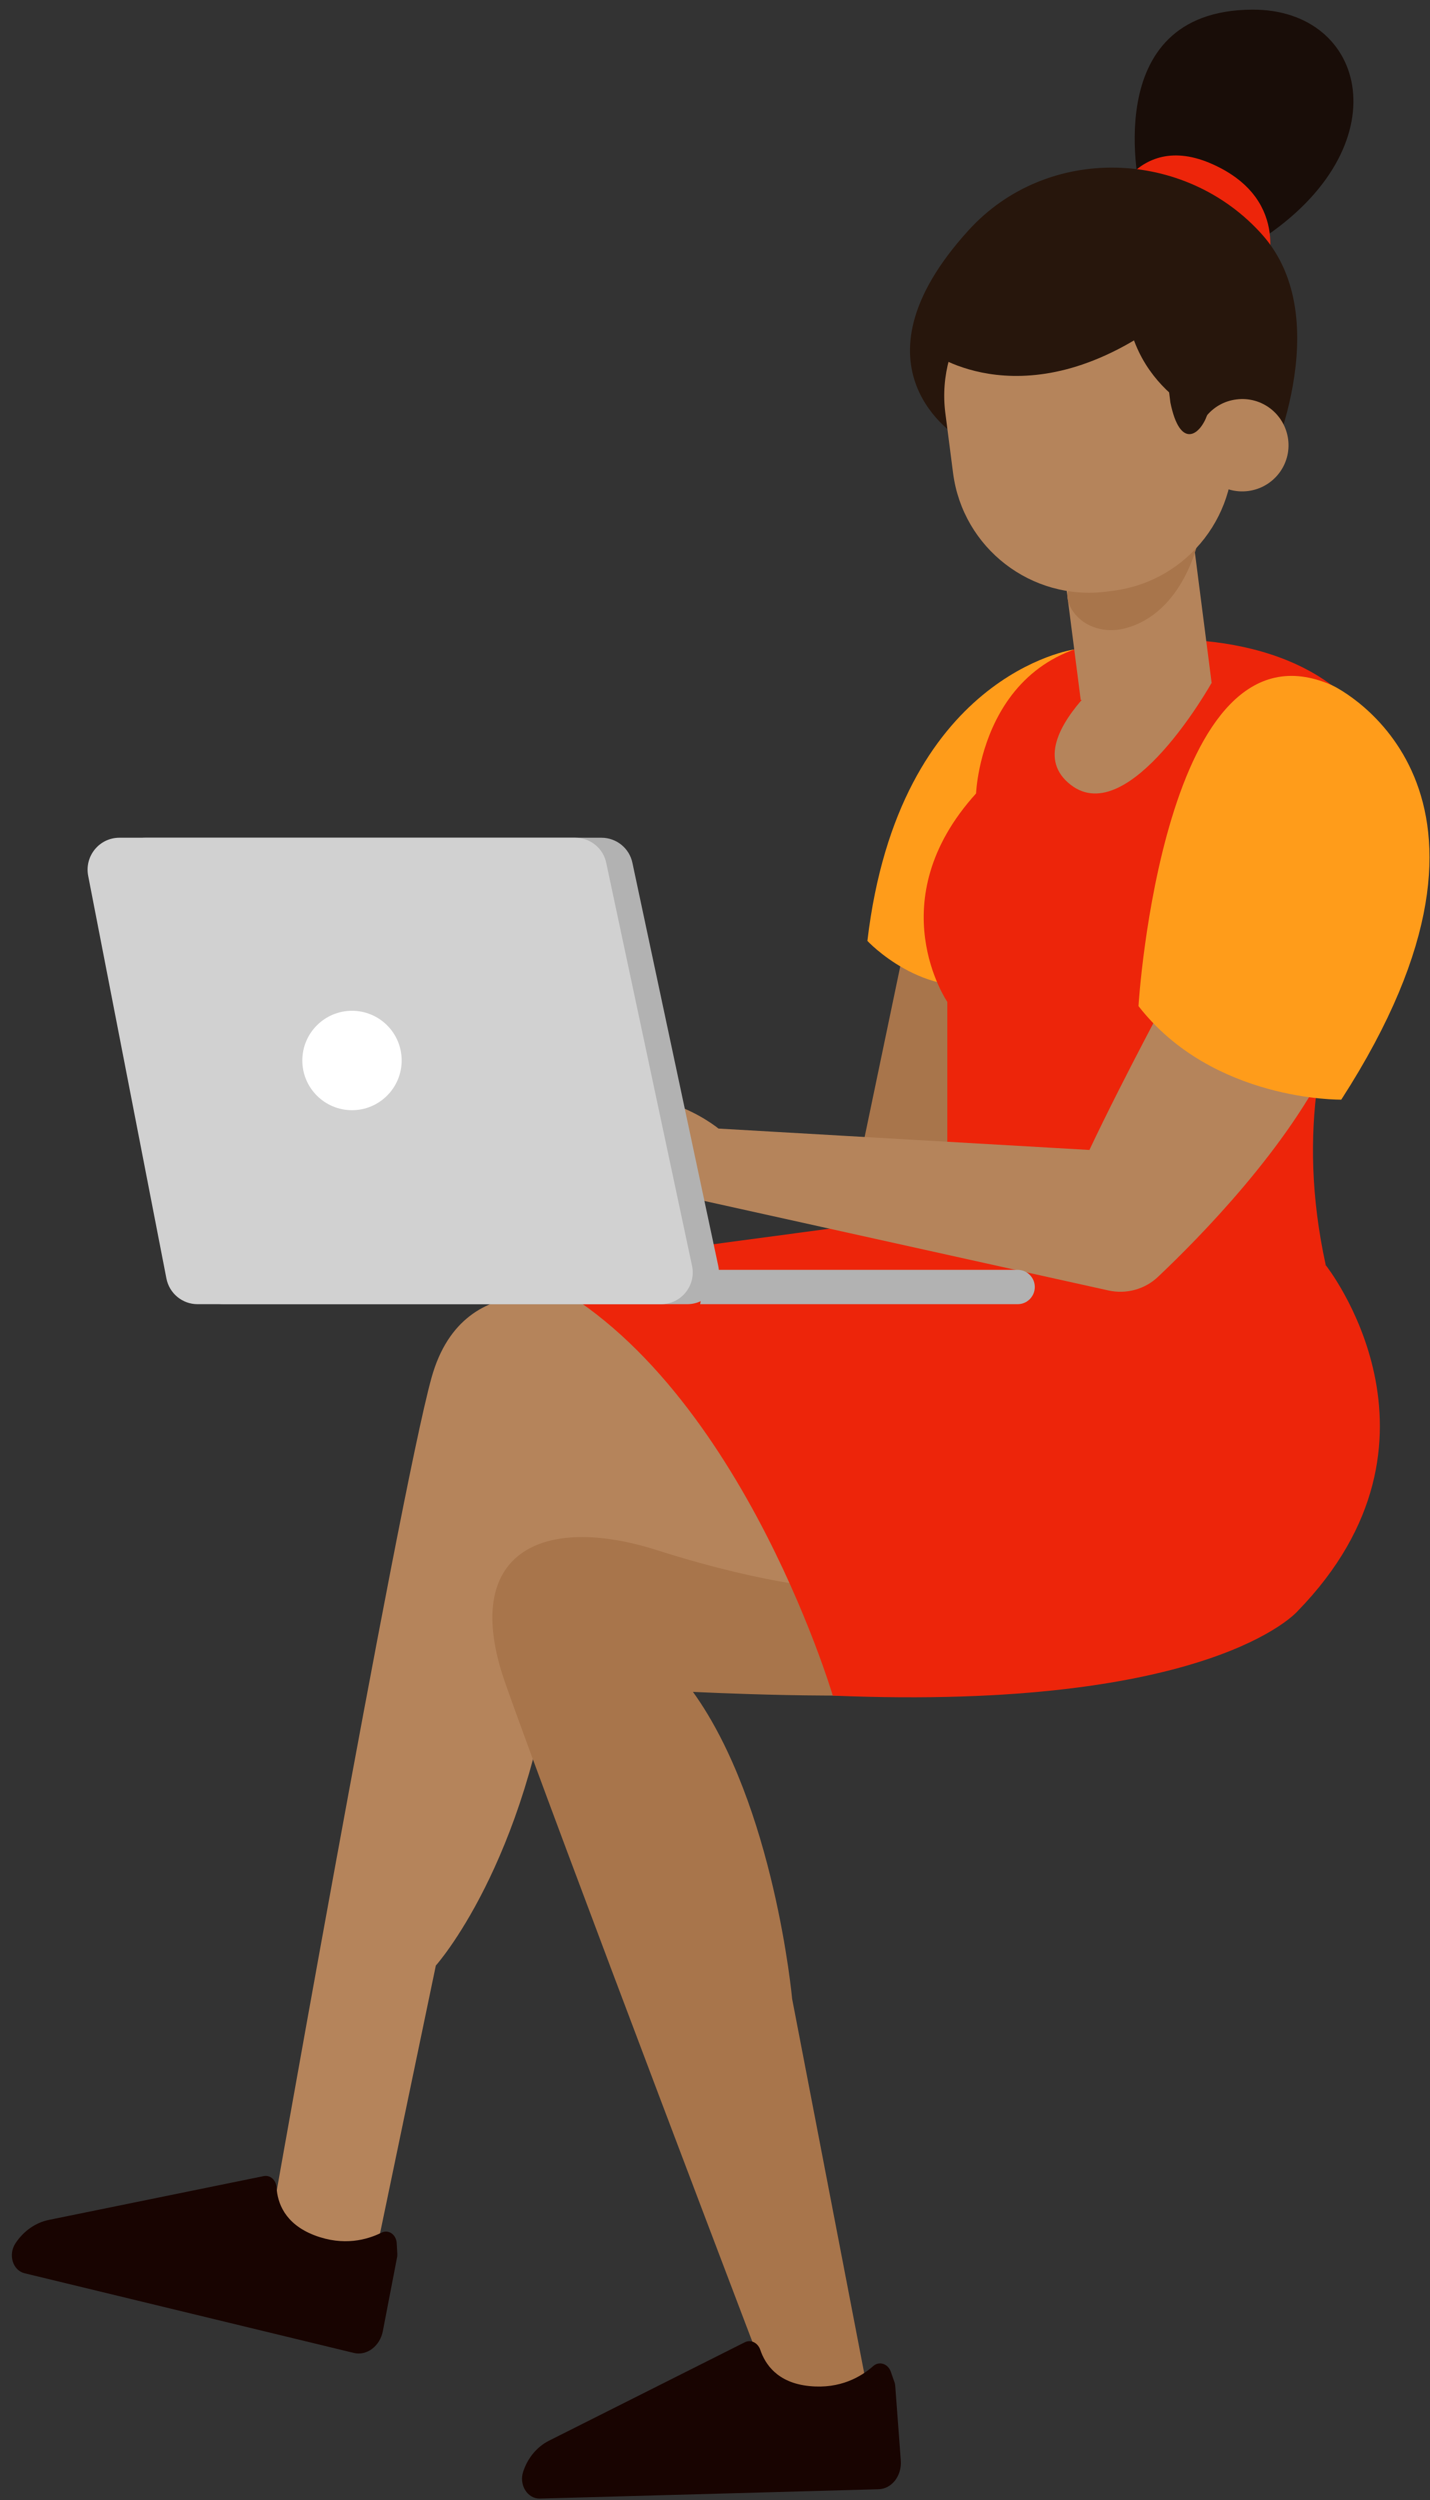<svg width="95" height="166" viewBox="0 0 95 166" fill="none" xmlns="http://www.w3.org/2000/svg">
<rect x="0" y="0" width="95" height="166" fill="#333333" stroke="none"/>
<path d="M60.455 61.06L56.724 78.92L68.374 80.42C68.374 80.42 69.385 61.86 68.374 61.76C67.365 61.67 60.455 61.06 60.455 61.06Z" fill="#A8754B"/>
<path d="M71.355 43.12C71.355 43.12 59.715 44.76 57.624 62.47C57.624 62.47 61.334 66.46 66.064 65.23L71.355 43.12Z" fill="#FF9C1A"/>
<path d="M76.404 42.51C76.404 42.51 87.745 41.39 91.734 49.38C95.734 57.37 84.075 65.69 88.075 84L62.934 82.67V66.52C62.934 66.52 58.355 59.84 64.844 52.68C64.844 52.68 65.234 41.8 76.404 42.51Z" fill="#ED250A"/>
<path d="M39.005 86.59C39.005 86.59 30.855 83.57 28.665 91.48C26.474 99.38 17.395 151.03 17.395 151.03H24.674L28.954 130.5C28.954 130.5 34.995 123.77 36.844 109.48L62.245 106.45L39.005 86.59Z" fill="#B5845B"/>
<path d="M55.664 105.49C55.664 105.49 51.344 105.37 43.675 102.93C36.005 100.48 30.535 103.07 33.554 111.71C36.575 120.34 51.834 160.34 51.834 160.34L57.614 158.61L52.624 132.71C52.624 132.71 51.455 119.86 46.035 112.33C46.035 112.33 57.434 112.9 61.334 112.3C65.215 111.71 55.664 105.49 55.664 105.49Z" fill="#A8754B"/>
<path d="M88.075 84C88.075 84 97.294 95.59 86.204 106.97C86.204 106.97 80.495 113.62 55.325 112.58C55.325 112.58 48.724 90.3 34.684 84.31L63.745 80.42L88.075 84Z" fill="#ED250A"/>
<path d="M75.784 12.92C75.784 12.92 72.784 0.71 83.174 0.64C90.865 0.59 93.154 9.78 83.725 15.93L75.784 12.92Z" fill="#190D08"/>
<path d="M84.075 18.15C84.075 18.15 85.954 13.35 80.594 10.92C75.234 8.49 73.525 14.24 73.525 14.24L84.075 18.15Z" fill="#ED250A"/>
<path d="M63.715 29.07C63.715 29.07 55.974 24.49 64.344 15.29C69.575 9.54 78.734 9.86 83.835 15.56C88.934 21.26 84.124 31.31 84.124 31.31L80.654 25.54L77.615 21.06L73.264 19.32L69.855 19.56L66.965 19.93L64.635 20.91L63.715 29.07Z" fill="#27160C"/>
<path d="M70.036 32.771L78.735 31.654L80.496 45.361L71.797 46.479L70.036 32.771Z" fill="#B5845B"/>
<path d="M79.644 35.73C79.644 35.73 78.704 40.72 74.695 41.73C73.445 42.04 72.085 41.68 71.325 40.65C71.115 40.37 70.965 40.05 70.915 39.69C70.725 38.25 74.525 35.73 74.525 35.73H79.644Z" fill="#A8754B"/>
<path d="M73.514 39.28L73.965 39.22C78.954 38.58 82.484 34.01 81.844 29.02L81.335 25.06C80.695 20.07 76.124 16.54 71.135 17.18L70.684 17.24C65.695 17.88 62.164 22.45 62.804 27.44L63.315 31.4C63.955 36.39 68.525 39.92 73.514 39.28Z" fill="#B5845B"/>
<path d="M80.865 28.03C80.865 28.03 74.605 25.99 74.764 18.96C74.764 18.96 74.365 13.72 79.844 18.57C85.325 23.42 80.865 28.03 80.865 28.03Z" fill="#27160C"/>
<path d="M79.484 29.95C79.704 31.63 81.234 32.82 82.924 32.6C84.605 32.38 85.794 30.85 85.575 29.17C85.355 27.49 83.825 26.3 82.135 26.52C80.454 26.73 79.264 28.27 79.484 29.95Z" fill="#B5845B"/>
<path d="M77.475 24.51L77.754 26.73C78.394 29.86 79.715 28.91 80.195 27.56L77.475 24.51Z" fill="#27160C"/>
<path d="M61.844 23.38C61.844 23.38 68.234 28.17 77.605 21.07C84.064 16.18 74.294 14.42 74.294 14.42L65.184 16.3L61.844 23.38Z" fill="#27160C"/>
<path d="M80.484 45.35C80.484 45.35 75.014 55.11 71.135 52.11C66.945 48.87 76.404 42.51 76.404 42.51L80.484 45.35Z" fill="#B5845B"/>
<path d="M78.064 65.23C78.064 65.23 74.684 71.46 72.374 76.35L47.734 74.93C47.734 74.93 42.844 70.93 39.014 74.31L42.794 78.85L73.644 85.68C74.825 85.94 76.055 85.6 76.924 84.78C79.654 82.2 85.594 76.19 88.475 70.06L78.064 65.23Z" fill="#B5845B"/>
<path d="M9.674 55.62H39.955C40.955 55.62 41.815 56.32 42.014 57.29L47.715 84.04C47.995 85.35 46.995 86.59 45.654 86.59H14.864C13.854 86.59 12.985 85.87 12.794 84.88L7.594 58.13C7.354 56.83 8.354 55.62 9.674 55.62Z" fill="#B2B2B2"/>
<path d="M7.934 55.62H38.215C39.215 55.62 40.075 56.32 40.275 57.29L45.974 84.04C46.255 85.35 45.255 86.59 43.914 86.59H13.124C12.114 86.59 11.245 85.87 11.055 84.88L5.854 58.13C5.614 56.83 6.604 55.62 7.934 55.62Z" fill="#D1D1D1"/>
<path d="M46.914 84.31H67.605C68.234 84.31 68.745 84.82 68.745 85.45C68.745 86.08 68.234 86.59 67.605 86.59H46.514L46.914 84.31Z" fill="#B2B2B2"/>
<path d="M26.684 70.41C26.684 72.23 25.204 73.71 23.384 73.71C21.564 73.71 20.084 72.23 20.084 70.41C20.084 68.59 21.564 67.11 23.384 67.11C25.204 67.11 26.684 68.58 26.684 70.41Z" fill="white"/>
<path d="M88.475 45.49C88.885 45.67 102.454 52.34 89.105 73.01C89.105 73.01 80.575 73.15 75.635 66.8C75.624 66.8 77.264 40.57 88.475 45.49Z" fill="#FF9C1A"/>
<path d="M59.184 157.48C59.005 156.94 58.414 156.74 58.014 157.09C57.234 157.78 55.834 158.63 53.775 158.42C51.624 158.21 50.825 156.94 50.514 156.03C50.355 155.55 49.895 155.31 49.484 155.51L36.465 162.05C35.675 162.45 35.054 163.19 34.755 164.11C34.465 164.98 35.044 165.91 35.864 165.89L58.355 165.27C59.245 165.25 59.914 164.38 59.844 163.37L59.474 158.41C59.465 158.33 59.455 158.25 59.425 158.17L59.184 157.48Z" fill="#180401"/>
<path d="M26.355 148.92C26.314 148.35 25.805 148 25.334 148.24C24.404 148.7 22.834 149.15 20.895 148.41C18.884 147.64 18.434 146.21 18.375 145.25C18.345 144.75 17.965 144.39 17.515 144.48L3.234 147.39C2.364 147.57 1.574 148.12 1.034 148.93C0.524 149.69 0.844 150.74 1.634 150.93L23.505 156.22C24.364 156.43 25.244 155.77 25.434 154.77L26.375 149.89C26.395 149.81 26.395 149.73 26.395 149.64L26.355 148.92Z" fill="#180401"/>
</svg>

